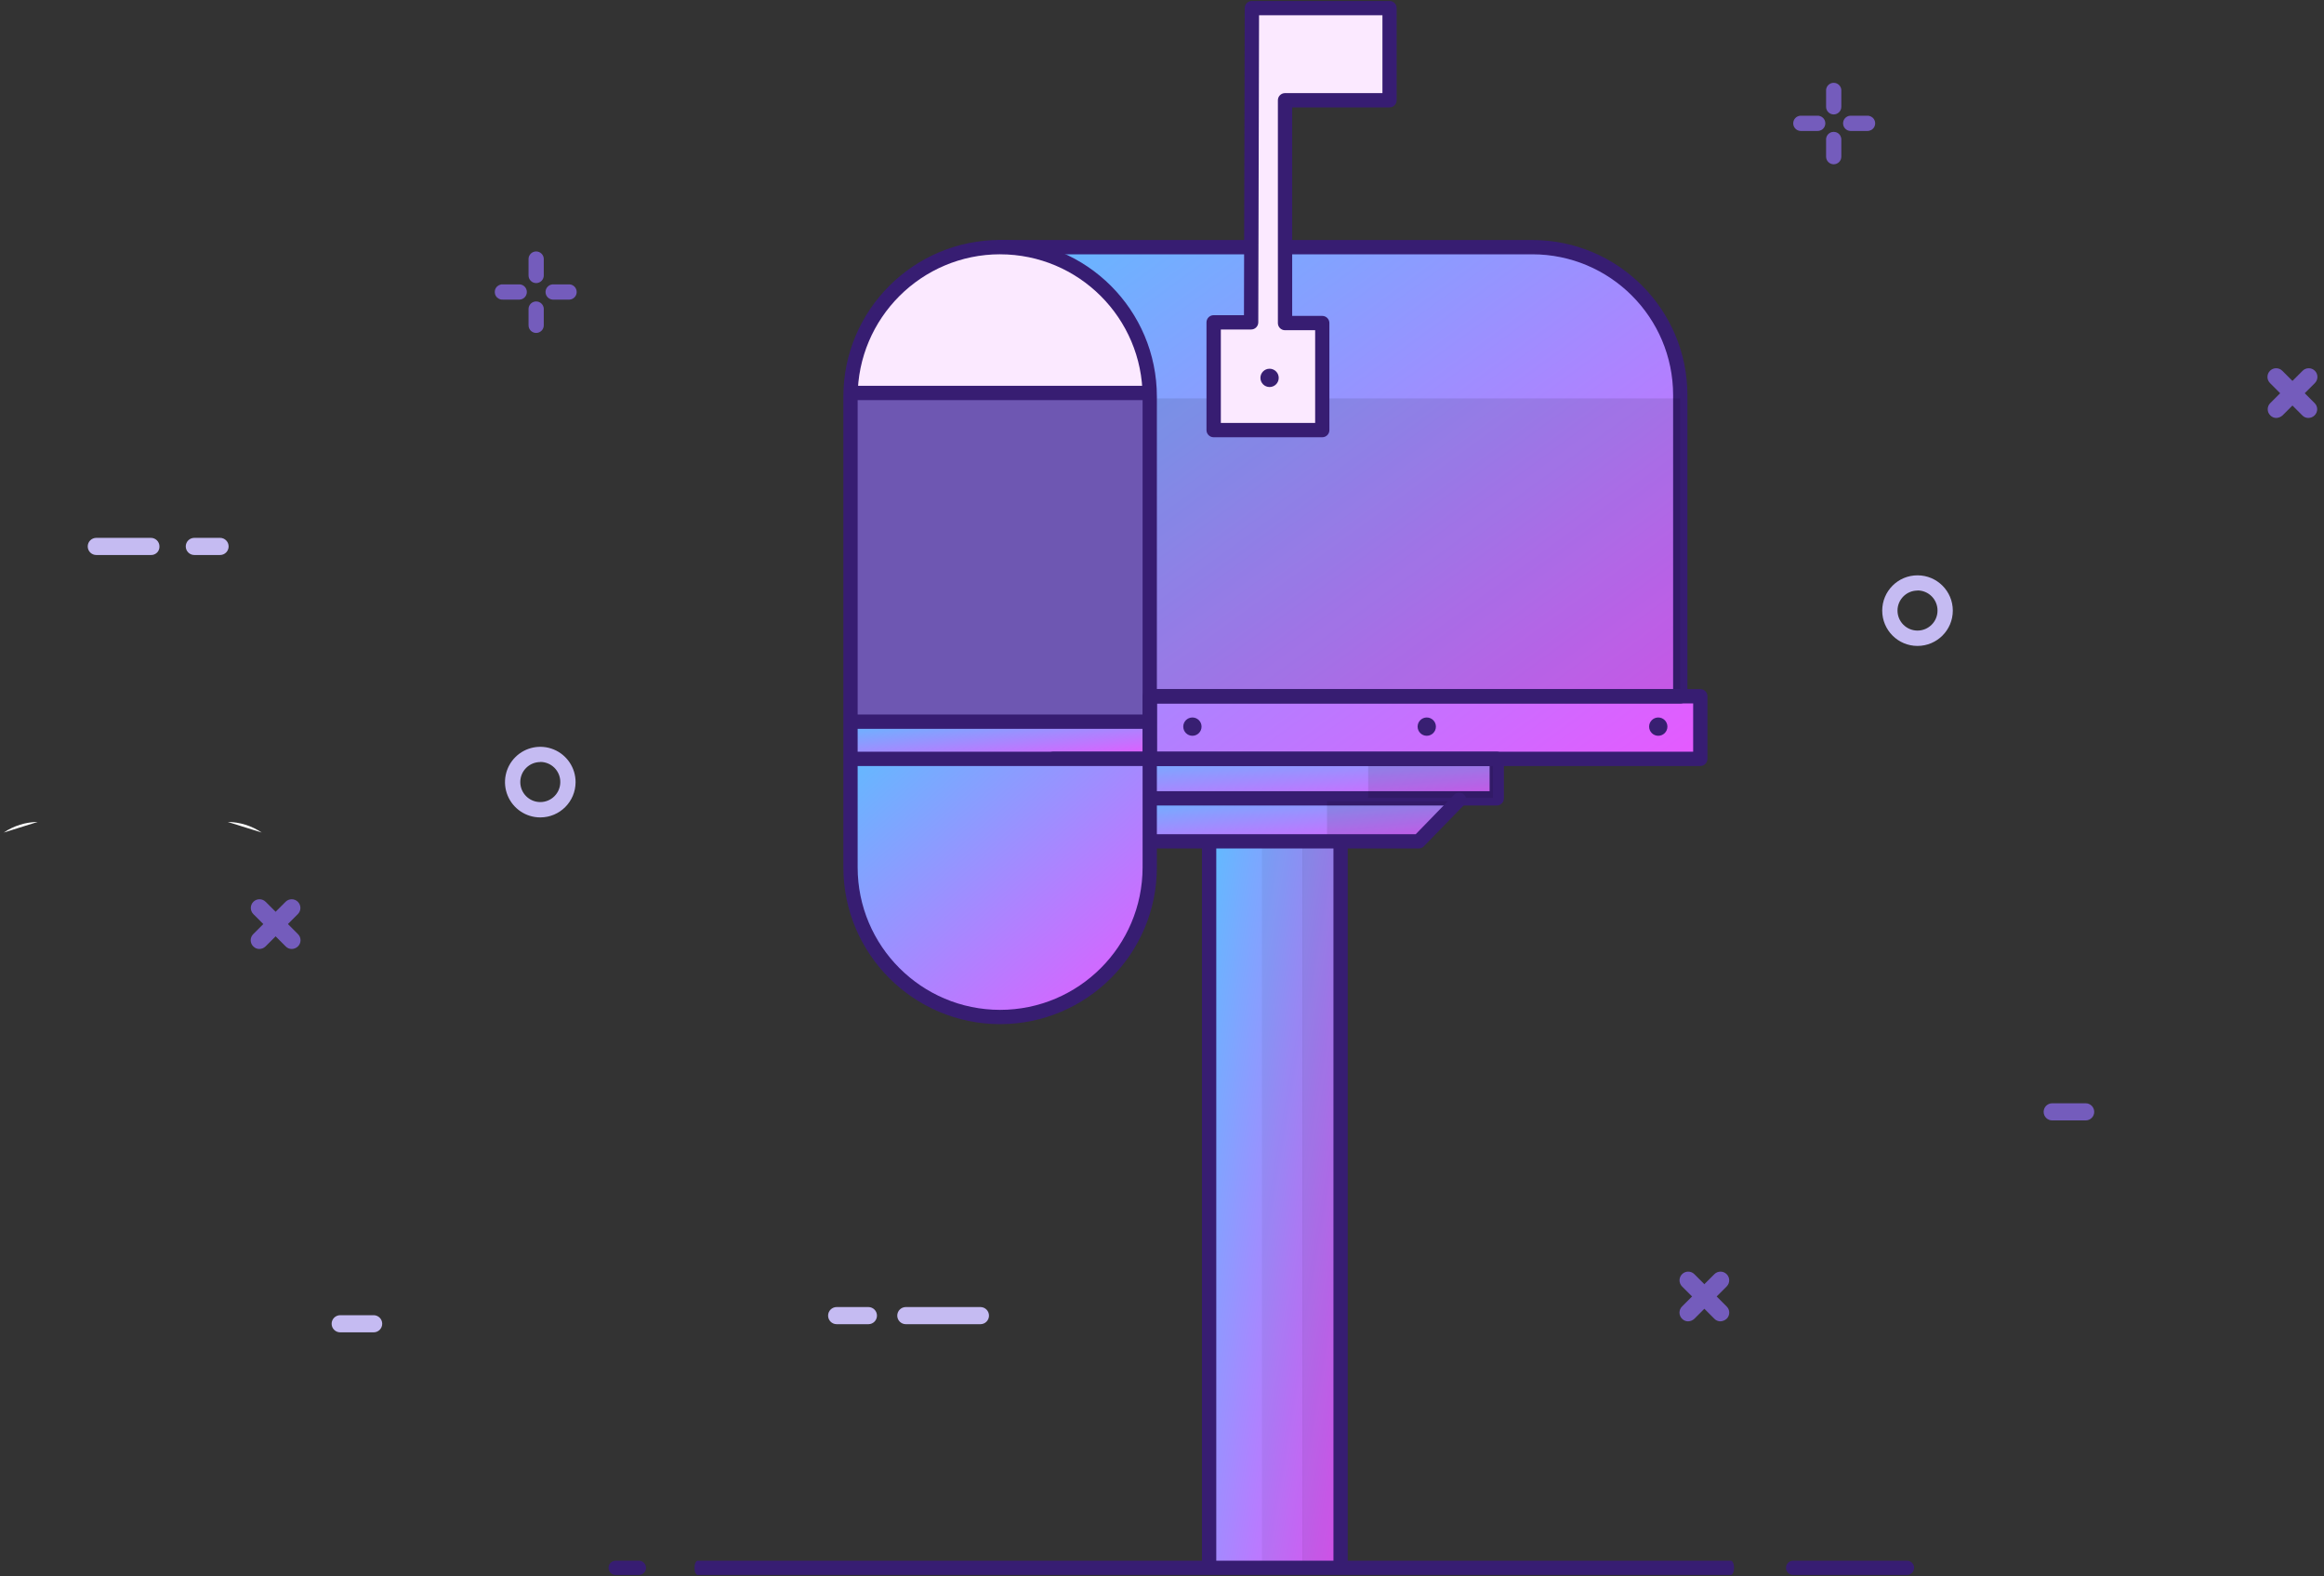 <?xml version="1.0" encoding="UTF-8"?>
<svg width="264px" height="179px" viewBox="0 0 264 179" version="1.1" xmlns="http://www.w3.org/2000/svg" xmlns:xlink="http://www.w3.org/1999/xlink">
    <rect x="0" y="0" width="264" height="179" fill="#333333" stroke="none"/>
    <!-- Generator: sketchtool 49.1 (51147) - http://www.bohemiancoding.com/sketch -->
    <title>FAC8A4C7-780E-47C7-A3E7-25478CCBFAA6</title>
    <desc>Created with sketchtool.</desc>
    <defs>
        <linearGradient x1="0%" y1="0%" x2="100%" y2="100%" id="linearGradient-1">
            <stop stop-color="#62BAFF" offset="0%"></stop>
            <stop stop-color="#E659FF" offset="100%"></stop>
        </linearGradient>
        <linearGradient x1="63563%" y1="18010%" x2="74029%" y2="18010%" id="linearGradient-2">
            <stop stop-color="#E100FF" offset="0%"></stop>
            <stop stop-color="#DA09FF" offset="8%"></stop>
            <stop stop-color="#C823FF" offset="22%"></stop>
            <stop stop-color="#B33FFF" offset="34%"></stop>
            <stop stop-color="#9D3FFF" offset="46%"></stop>
            <stop stop-color="#783FFF" offset="64%"></stop>
            <stop stop-color="#4500E9" offset="99%"></stop>
        </linearGradient>
    </defs>
    <g id="Design-960" stroke="none" stroke-width="1" fill="none" fill-rule="evenodd">
        <g id="Contacts--send" transform="translate(-565, -606)" fill-rule="nonzero">
            <g id="Icon" transform="translate(539, 606)">
                <path d="M59.131,107.777 C58.874,107.778 58.627,107.672 58.45,107.485 L54.781,103.817 C54.395,103.431 54.395,102.806 54.781,102.421 C55.166,102.035 55.791,102.035 56.177,102.421 L59.846,106.089 C60.034,106.273 60.14,106.524 60.14,106.787 C60.14,107.05 60.034,107.302 59.846,107.485 C59.656,107.674 59.399,107.779 59.131,107.777 Z" id="Shape" fill="#745CBC"></path>
                <path d="M55.453,107.777 C55.195,107.778 54.948,107.672 54.771,107.485 C54.583,107.302 54.476,107.05 54.476,106.787 C54.476,106.524 54.583,106.273 54.771,106.089 L58.44,102.421 C58.825,102.035 59.45,102.035 59.836,102.421 C60.221,102.806 60.221,103.431 59.836,103.817 L56.167,107.485 C55.977,107.674 55.72,107.779 55.453,107.777 Z" id="Shape" fill="#745CBC"></path>
                <path d="M221.429,150.069 C221.171,150.07 220.924,149.964 220.747,149.777 L217.078,146.108 C216.693,145.723 216.693,145.098 217.078,144.712 C217.464,144.327 218.089,144.327 218.474,144.712 L222.143,148.381 C222.332,148.564 222.438,148.816 222.438,149.079 C222.438,149.342 222.332,149.594 222.143,149.777 C221.947,149.955 221.694,150.059 221.429,150.069 Z" id="Shape" fill="#745CBC"></path>
                <path d="M217.76,150.069 C217.502,150.07 217.256,149.964 217.078,149.777 C216.89,149.594 216.784,149.342 216.784,149.079 C216.784,148.816 216.89,148.564 217.078,148.381 L220.747,144.712 C221.133,144.327 221.758,144.327 222.143,144.712 C222.529,145.098 222.529,145.723 222.143,146.108 L218.474,149.777 C218.281,149.96 218.026,150.064 217.76,150.069 Z" id="Shape" fill="#745CBC"></path>
                <path d="M288.217,47.468 C287.959,47.468 287.713,47.363 287.535,47.175 L283.867,43.507 C283.481,43.121 283.481,42.496 283.867,42.111 C284.252,41.725 284.877,41.725 285.263,42.111 L288.931,45.779 C289.12,45.963 289.226,46.214 289.226,46.477 C289.226,46.74 289.12,46.992 288.931,47.175 C288.742,47.364 288.485,47.469 288.217,47.468 Z" id="Shape" fill="#745CBC"></path>
                <path d="M284.581,47.468 C284.323,47.468 284.076,47.363 283.899,47.175 C283.711,46.992 283.604,46.74 283.604,46.477 C283.604,46.214 283.711,45.963 283.899,45.779 L287.568,42.111 C287.953,41.725 288.578,41.725 288.964,42.111 C289.349,42.496 289.349,43.121 288.964,43.507 L285.295,47.175 C285.099,47.354 284.846,47.457 284.581,47.468 Z" id="Shape" fill="#745CBC"></path>
                <path d="M43.14,63.034 L36.939,63.034 C36.401,63.034 35.965,62.598 35.965,62.06 C35.965,61.522 36.401,61.086 36.939,61.086 L43.14,61.086 C43.678,61.086 44.114,61.522 44.114,62.06 C44.124,62.322 44.025,62.575 43.84,62.76 C43.655,62.945 43.402,63.044 43.14,63.034 Z" id="Shape" fill="#C5BBF2"></path>
                <path d="M50.997,63.034 L48.075,63.034 C47.537,63.034 47.101,62.598 47.101,62.06 C47.101,61.522 47.537,61.086 48.075,61.086 L50.997,61.086 C51.535,61.086 51.971,61.522 51.971,62.06 C51.971,62.598 51.535,63.034 50.997,63.034 Z" id="Shape" fill="#C5BBF2"></path>
                <path d="M137.373,150.394 L128.9,150.394 C128.362,150.394 127.926,149.958 127.926,149.42 C127.926,148.882 128.362,148.446 128.9,148.446 L137.373,148.446 C137.911,148.446 138.347,148.882 138.347,149.42 C138.347,149.958 137.911,150.394 137.373,150.394 Z" id="Shape" fill="#C5BBF2"></path>
                <path d="M124.647,150.394 L121.043,150.394 C120.505,150.394 120.069,149.958 120.069,149.42 C120.069,148.882 120.505,148.446 121.043,148.446 L124.647,148.446 C125.185,148.446 125.621,148.882 125.621,149.42 C125.621,149.958 125.185,150.394 124.647,150.394 Z" id="Shape" fill="#C5BBF2"></path>
                <path d="M262.924,127.251 L259.126,127.251 C258.588,127.251 258.152,126.815 258.152,126.277 C258.152,125.739 258.588,125.303 259.126,125.303 L262.924,125.303 C263.462,125.303 263.898,125.739 263.898,126.277 C263.898,126.815 263.462,127.251 262.924,127.251 Z" id="Shape" fill="#745CBC"></path>
                <path d="M26.423,94.555 C27.567,93.787 28.909,93.367 30.286,93.347" id="Shape" fill="#FFFFFF"></path>
                <path d="M55.73,94.555 C54.587,93.787 53.244,93.367 51.867,93.347" id="Shape" fill="#FFFFFF"></path>
                <rect id="Rectangle-path" fill="url(#linearGradient-1)" x="163.928" y="95.938" width="13.863" height="82.004"></rect>
                <rect id="Rectangle-path" fill="#000000" opacity="0.1" x="173.95" y="95.938" width="4.649" height="82.004"></rect>
                <rect id="Rectangle-path" fill="#000000" opacity="0.05" x="169.353" y="95.938" width="4.649" height="82.004"></rect>
                <rect id="Rectangle-path" fill="url(#linearGradient-1)" x="145.587" y="86.205" width="50.307" height="4.756"></rect>
                <polygon id="Shape" fill="url(#linearGradient-1)" points="149.61 90.961 191.872 90.961 187.112 95.72 154.366 95.72"></polygon>
                <path d="M199.871,28.057 L139.526,28.057 C148.432,28.057 155.736,34.07 156.457,41.722 C156.496,42.131 156.516,85.727 156.516,86.146 L219.134,86.146 C219.134,86.026 219.134,83.318 219.134,79.292 C219.134,79.189 216.861,79.088 216.861,78.968 C216.861,66.442 216.825,41.859 216.786,41.498 C215.949,33.963 208.696,28.057 199.871,28.057 Z" id="Shape" fill="url(#linearGradient-1)"></path>
                <rect id="Rectangle-path" fill="#6E57B2" x="122.893" y="44.803" width="33.164" height="37.216"></rect>
                <rect id="Rectangle-path" fill="url(#linearGradient-1)" x="122.462" y="82.085" width="33.979" height="3.863"></rect>
                <path d="M122.462,44.768 L122.462,42.904 C122.462,34.671 130.069,27.996 139.451,27.996 C148.834,27.996 156.441,34.671 156.441,42.904 L156.441,44.768 L122.462,44.768 Z" id="Shape" fill="url(#linearGradient-2)"></path>
                <path d="M86.908,32.151 C86.429,32.151 86.041,31.763 86.041,31.284 L86.041,29.372 C86.069,28.915 86.448,28.558 86.906,28.558 C87.364,28.558 87.743,28.915 87.771,29.372 L87.771,31.284 C87.771,31.762 87.385,32.15 86.908,32.151 Z" id="Shape" fill="#745CBC" style="mix-blend-mode: multiply;"></path>
                <path d="M85.034,34.028 L83.122,34.028 C82.8,34.048 82.494,33.887 82.327,33.611 C82.161,33.335 82.161,32.99 82.327,32.714 C82.494,32.438 82.8,32.278 83.122,32.297 L85.034,32.297 C85.492,32.325 85.848,32.704 85.848,33.163 C85.848,33.621 85.492,34 85.034,34.028 Z" id="Shape" fill="#745CBC" style="mix-blend-mode: multiply;"></path>
                <path d="M86.908,37.813 C86.429,37.813 86.041,37.425 86.041,36.947 L86.041,35.051 C86.069,34.593 86.448,34.237 86.906,34.237 C87.364,34.237 87.743,34.593 87.771,35.051 L87.771,36.963 C87.763,37.434 87.379,37.812 86.908,37.813 Z" id="Shape" fill="#745CBC" style="mix-blend-mode: multiply;"></path>
                <path d="M90.697,34.028 L88.784,34.028 C88.327,34 87.971,33.621 87.971,33.163 C87.971,32.704 88.327,32.325 88.784,32.297 L90.697,32.297 C91.154,32.325 91.51,32.704 91.51,33.163 C91.51,33.621 91.154,34 90.697,34.028 Z" id="Shape" fill="#745CBC" style="mix-blend-mode: multiply;"></path>
                <path d="M243.824,73.361 C241.61,73.361 239.815,71.566 239.815,69.351 C239.815,67.137 241.61,65.342 243.824,65.342 C246.039,65.342 247.834,67.137 247.834,69.351 C247.832,71.565 246.038,73.359 243.824,73.361 Z M243.824,67.072 C242.569,67.072 241.552,68.09 241.552,69.345 C241.552,70.6 242.569,71.617 243.824,71.617 C245.079,71.617 246.097,70.6 246.097,69.345 C246.1,68.74 245.862,68.158 245.436,67.729 C245.009,67.3 244.429,67.059 243.824,67.059 L243.824,67.072 Z" id="Shape" fill="#C5BBF2"></path>
                <path d="M216.874,79.9 L156.785,79.9 C156.337,79.9 155.973,79.536 155.973,79.088 C155.973,78.64 156.337,78.276 156.785,78.276 L216.062,78.276 L216.062,44.865 C216.05,36.042 208.899,28.893 200.076,28.882 L139.61,28.882 C139.162,28.882 138.799,28.519 138.799,28.07 C138.799,27.622 139.162,27.259 139.61,27.259 L200.076,27.259 C209.796,27.271 217.673,35.148 217.686,44.868 L217.686,79.088 C217.686,79.536 217.322,79.9 216.874,79.9 Z" id="Shape" fill="#371D72"></path>
                <rect id="Rectangle-path" fill="#000000" opacity="0.1" x="156.733" y="45.248" width="60.128" height="33.431"></rect>
                <polygon id="Shape" fill="#FBE9FF" points="183.745 11.113 183.745 0.724 168.07 0.724 168.07 36.378 163.752 36.378 163.752 48.784 176.158 48.784 176.158 36.378 171.843 36.378 171.843 11.113"></polygon>
                <path d="M196.027,91.484 L145.659,91.484 C145.211,91.484 144.847,91.12 144.847,90.672 L144.847,86.185 C144.847,85.737 145.211,85.373 145.659,85.373 L196.027,85.373 C196.475,85.373 196.839,85.737 196.839,86.185 L196.839,90.669 C196.84,90.884 196.755,91.092 196.602,91.245 C196.45,91.398 196.243,91.484 196.027,91.484 Z M146.467,89.86 L195.216,89.86 L195.216,86.997 L146.471,86.997 L146.467,89.86 Z" id="Shape" fill="#371D72"></path>
                <rect id="Rectangle-path" fill="#000000" opacity="0.1" x="181.424" y="86.516" width="14.175" height="4.107"></rect>
                <polygon id="Shape" fill="#000000" opacity="0.1" points="187.028 95.435 176.745 95.11 176.745 91 190.923 91"></polygon>
                <path d="M176.203,49.66 L163.866,49.66 C163.418,49.66 163.054,49.297 163.054,48.849 L163.054,36.609 C163.054,36.161 163.418,35.797 163.866,35.797 L167.311,35.797 L167.398,0.919 C167.4,0.472 167.763,0.11 168.21,0.11 L183.846,0.11 C184.294,0.11 184.657,0.474 184.657,0.922 L184.657,11.386 C184.657,11.834 184.294,12.197 183.846,12.197 L172.788,12.197 L172.788,35.878 L176.203,35.878 C176.652,35.878 177.015,36.242 177.015,36.69 L177.015,48.849 C177.015,49.297 176.652,49.66 176.203,49.66 Z M164.684,48.037 L175.398,48.037 L175.398,37.505 L171.976,37.505 C171.528,37.505 171.164,37.142 171.164,36.693 L171.164,11.386 C171.164,10.938 171.528,10.574 171.976,10.574 L183.041,10.574 L183.041,1.734 L169.025,1.734 L168.937,36.612 C168.935,37.059 168.573,37.421 168.126,37.421 L164.684,37.421 L164.684,48.037 Z" id="Shape" fill="#371D72"></path>
                <path d="M187.164,96.367 L154.529,96.367 C154.31,96.366 154.1,96.277 153.948,96.12 L149.295,91.334 C149.089,91.127 149.009,90.825 149.087,90.544 C149.166,90.262 149.389,90.044 149.673,89.973 C149.956,89.902 150.256,89.989 150.457,90.201 L154.87,94.746 L186.82,94.746 L191.167,90.273 C191.368,90.062 191.667,89.975 191.95,90.045 C192.233,90.116 192.456,90.332 192.535,90.613 C192.614,90.893 192.537,91.195 192.333,91.402 L187.745,96.12 C187.593,96.277 187.383,96.366 187.164,96.367 Z" id="Shape" fill="#371D72"></path>
                <path d="M178.288,178.708 C177.839,178.708 177.476,178.344 177.476,177.896 L177.476,95.763 C177.476,95.314 177.839,94.951 178.288,94.951 C178.736,94.951 179.099,95.314 179.099,95.763 L179.099,177.903 C179.096,178.348 178.733,178.708 178.288,178.708 Z" id="Shape" fill="#371D72"></path>
                <path d="M163.353,178.708 C162.905,178.708 162.541,178.344 162.541,177.896 L162.541,95.763 C162.541,95.314 162.905,94.951 163.353,94.951 C163.801,94.951 164.165,95.314 164.165,95.763 L164.165,177.903 C164.161,178.348 163.799,178.708 163.353,178.708 Z" id="Shape" fill="#371D72"></path>
                <path d="M139.464,115.369 C148.847,115.369 156.454,108.694 156.454,100.461 L156.454,85.951 L122.462,85.951 L122.462,100.461 C122.462,108.694 130.069,115.369 139.464,115.369 Z" id="Shape" fill="url(#linearGradient-1)"></path>
                <path d="M122.786,45.092 L122.786,43.229 C122.786,34.995 130.393,28.32 139.776,28.32 C149.159,28.32 156.766,34.995 156.766,43.229 L156.766,45.092 L122.786,45.092 Z" id="Shape" fill="#FBE9FF"></path>
                <path d="M139.61,116.317 C129.78,116.306 121.813,108.34 121.803,98.509 L121.803,45.06 C121.803,35.225 129.775,27.252 139.61,27.252 C149.445,27.252 157.418,35.225 157.418,45.06 L157.418,98.509 C157.407,108.34 149.441,116.306 139.61,116.317 Z M139.61,28.879 C130.676,28.888 123.435,36.128 123.426,45.063 L123.426,98.509 C123.435,107.444 130.676,114.685 139.61,114.694 C148.545,114.685 155.786,107.444 155.795,98.509 L155.795,45.06 C155.782,36.128 148.543,28.891 139.61,28.882 L139.61,28.879 Z" id="Shape" fill="#371D72"></path>
                <path d="M219.15,86.997 L156.616,86.997 C156.168,86.997 155.805,86.633 155.805,86.185 L155.805,79.075 C155.805,78.627 156.168,78.263 156.616,78.263 L219.15,78.263 C219.598,78.263 219.961,78.627 219.961,79.075 L219.961,86.185 C219.961,86.633 219.598,86.997 219.15,86.997 Z M157.428,85.373 L218.338,85.373 L218.338,79.887 L157.428,79.887 L157.428,85.373 Z" id="Shape" fill="#371D72"></path>
                <path d="M156.473,86.997 L122.783,86.997 C122.335,86.997 121.971,86.633 121.971,86.185 C121.971,85.737 122.335,85.373 122.783,85.373 L156.473,85.373 C156.922,85.373 157.285,85.737 157.285,86.185 C157.285,86.633 156.922,86.997 156.473,86.997 Z" id="Shape" fill="#371D72"></path>
                <path d="M156.473,82.776 L122.783,82.776 C122.335,82.776 121.971,82.413 121.971,81.964 C121.971,81.516 122.335,81.153 122.783,81.153 L156.473,81.153 C156.922,81.153 157.285,81.516 157.285,81.964 C157.285,82.413 156.922,82.776 156.473,82.776 Z" id="Shape" fill="#371D72"></path>
                <circle id="Oval" fill="#381F72" cx="161.454" cy="82.526" r="1.039"></circle>
                <circle id="Oval" fill="#381F72" cx="188.076" cy="82.526" r="1.039"></circle>
                <circle id="Oval" fill="#381F72" cx="214.374" cy="82.526" r="1.039"></circle>
                <path d="M156.473,45.44 L122.783,45.44 C122.335,45.44 121.971,45.076 121.971,44.628 C121.971,44.18 122.335,43.816 122.783,43.816 L156.473,43.816 C156.922,43.816 157.285,44.18 157.285,44.628 C157.285,45.076 156.922,45.44 156.473,45.44 Z" id="Shape" fill="#371D72"></path>
                <circle id="Oval" fill="#381F72" cx="170.22" cy="42.917" r="1.039"></circle>
                <path d="M222.614,178.877 L105.262,178.877 C105.058,178.877 104.893,178.513 104.893,178.065 C104.893,177.617 105.058,177.253 105.262,177.253 L222.614,177.253 C222.818,177.253 222.984,177.617 222.984,178.065 C222.984,178.513 222.818,178.877 222.614,178.877 Z" id="Shape" fill="#371D72"></path>
                <path d="M242.626,178.877 L229.695,178.877 C229.247,178.877 228.883,178.513 228.883,178.065 C228.883,177.617 229.247,177.253 229.695,177.253 L242.626,177.253 C243.074,177.253 243.438,177.617 243.438,178.065 C243.438,178.513 243.074,178.877 242.626,178.877 Z" id="Shape" fill="#371D72"></path>
                <path d="M98.572,178.877 L95.939,178.877 C95.491,178.877 95.127,178.513 95.127,178.065 C95.127,177.617 95.491,177.253 95.939,177.253 L98.572,177.253 C99.02,177.253 99.384,177.617 99.384,178.065 C99.384,178.513 99.02,178.877 98.572,178.877 Z" id="Shape" fill="#371D72"></path>
                <path d="M87.376,92.837 C85.754,92.837 84.292,91.86 83.671,90.362 C83.051,88.864 83.394,87.139 84.54,85.993 C85.687,84.846 87.412,84.503 88.91,85.123 C90.408,85.744 91.385,87.206 91.385,88.828 C91.383,91.041 89.589,92.836 87.376,92.837 Z M87.376,86.549 C86.121,86.549 85.103,87.566 85.103,88.821 C85.103,90.076 86.121,91.094 87.376,91.094 C88.631,91.094 89.648,90.076 89.648,88.821 C89.652,88.216 89.414,87.635 88.987,87.206 C88.561,86.777 87.981,86.536 87.376,86.536 L87.376,86.549 Z" id="Shape" fill="#C5BBF2"></path>
                <path d="M68.444,151.319 L64.646,151.319 C64.108,151.319 63.672,150.883 63.672,150.345 C63.672,149.807 64.108,149.371 64.646,149.371 L68.444,149.371 C68.982,149.371 69.418,149.807 69.418,150.345 C69.418,150.883 68.982,151.319 68.444,151.319 Z" id="Shape" fill="#C5BBF2"></path>
                <path d="M234.305,12.996 C233.826,12.996 233.438,12.608 233.438,12.129 L233.438,10.22 C233.466,9.763 233.845,9.406 234.303,9.406 C234.762,9.406 235.141,9.763 235.169,10.22 L235.169,12.133 C235.167,12.609 234.781,12.994 234.305,12.996 Z" id="Shape" fill="#745CBC" style="mix-blend-mode: multiply;"></path>
                <path d="M232.432,14.873 L230.519,14.873 C230.062,14.845 229.706,14.466 229.706,14.007 C229.706,13.549 230.062,13.17 230.519,13.142 L232.432,13.142 C232.754,13.123 233.06,13.283 233.226,13.559 C233.393,13.835 233.393,14.18 233.226,14.456 C233.06,14.732 232.754,14.892 232.432,14.873 Z" id="Shape" fill="#745CBC" style="mix-blend-mode: multiply;"></path>
                <path d="M234.305,18.658 C233.826,18.658 233.438,18.27 233.438,17.791 L233.438,15.895 C233.418,15.574 233.579,15.268 233.855,15.101 C234.131,14.934 234.476,14.934 234.752,15.101 C235.028,15.268 235.188,15.574 235.169,15.895 L235.169,17.808 C235.16,18.279 234.776,18.657 234.305,18.658 Z" id="Shape" fill="#745CBC" style="mix-blend-mode: multiply;"></path>
                <path d="M238.094,14.873 L236.182,14.873 C235.724,14.845 235.368,14.466 235.368,14.007 C235.368,13.549 235.724,13.17 236.182,13.142 L238.094,13.142 C238.416,13.123 238.722,13.283 238.889,13.559 C239.055,13.835 239.055,14.18 238.889,14.456 C238.722,14.732 238.416,14.892 238.094,14.873 Z" id="Shape" fill="#745CBC" style="mix-blend-mode: multiply;"></path>
            </g>
        </g>
    </g>
</svg>